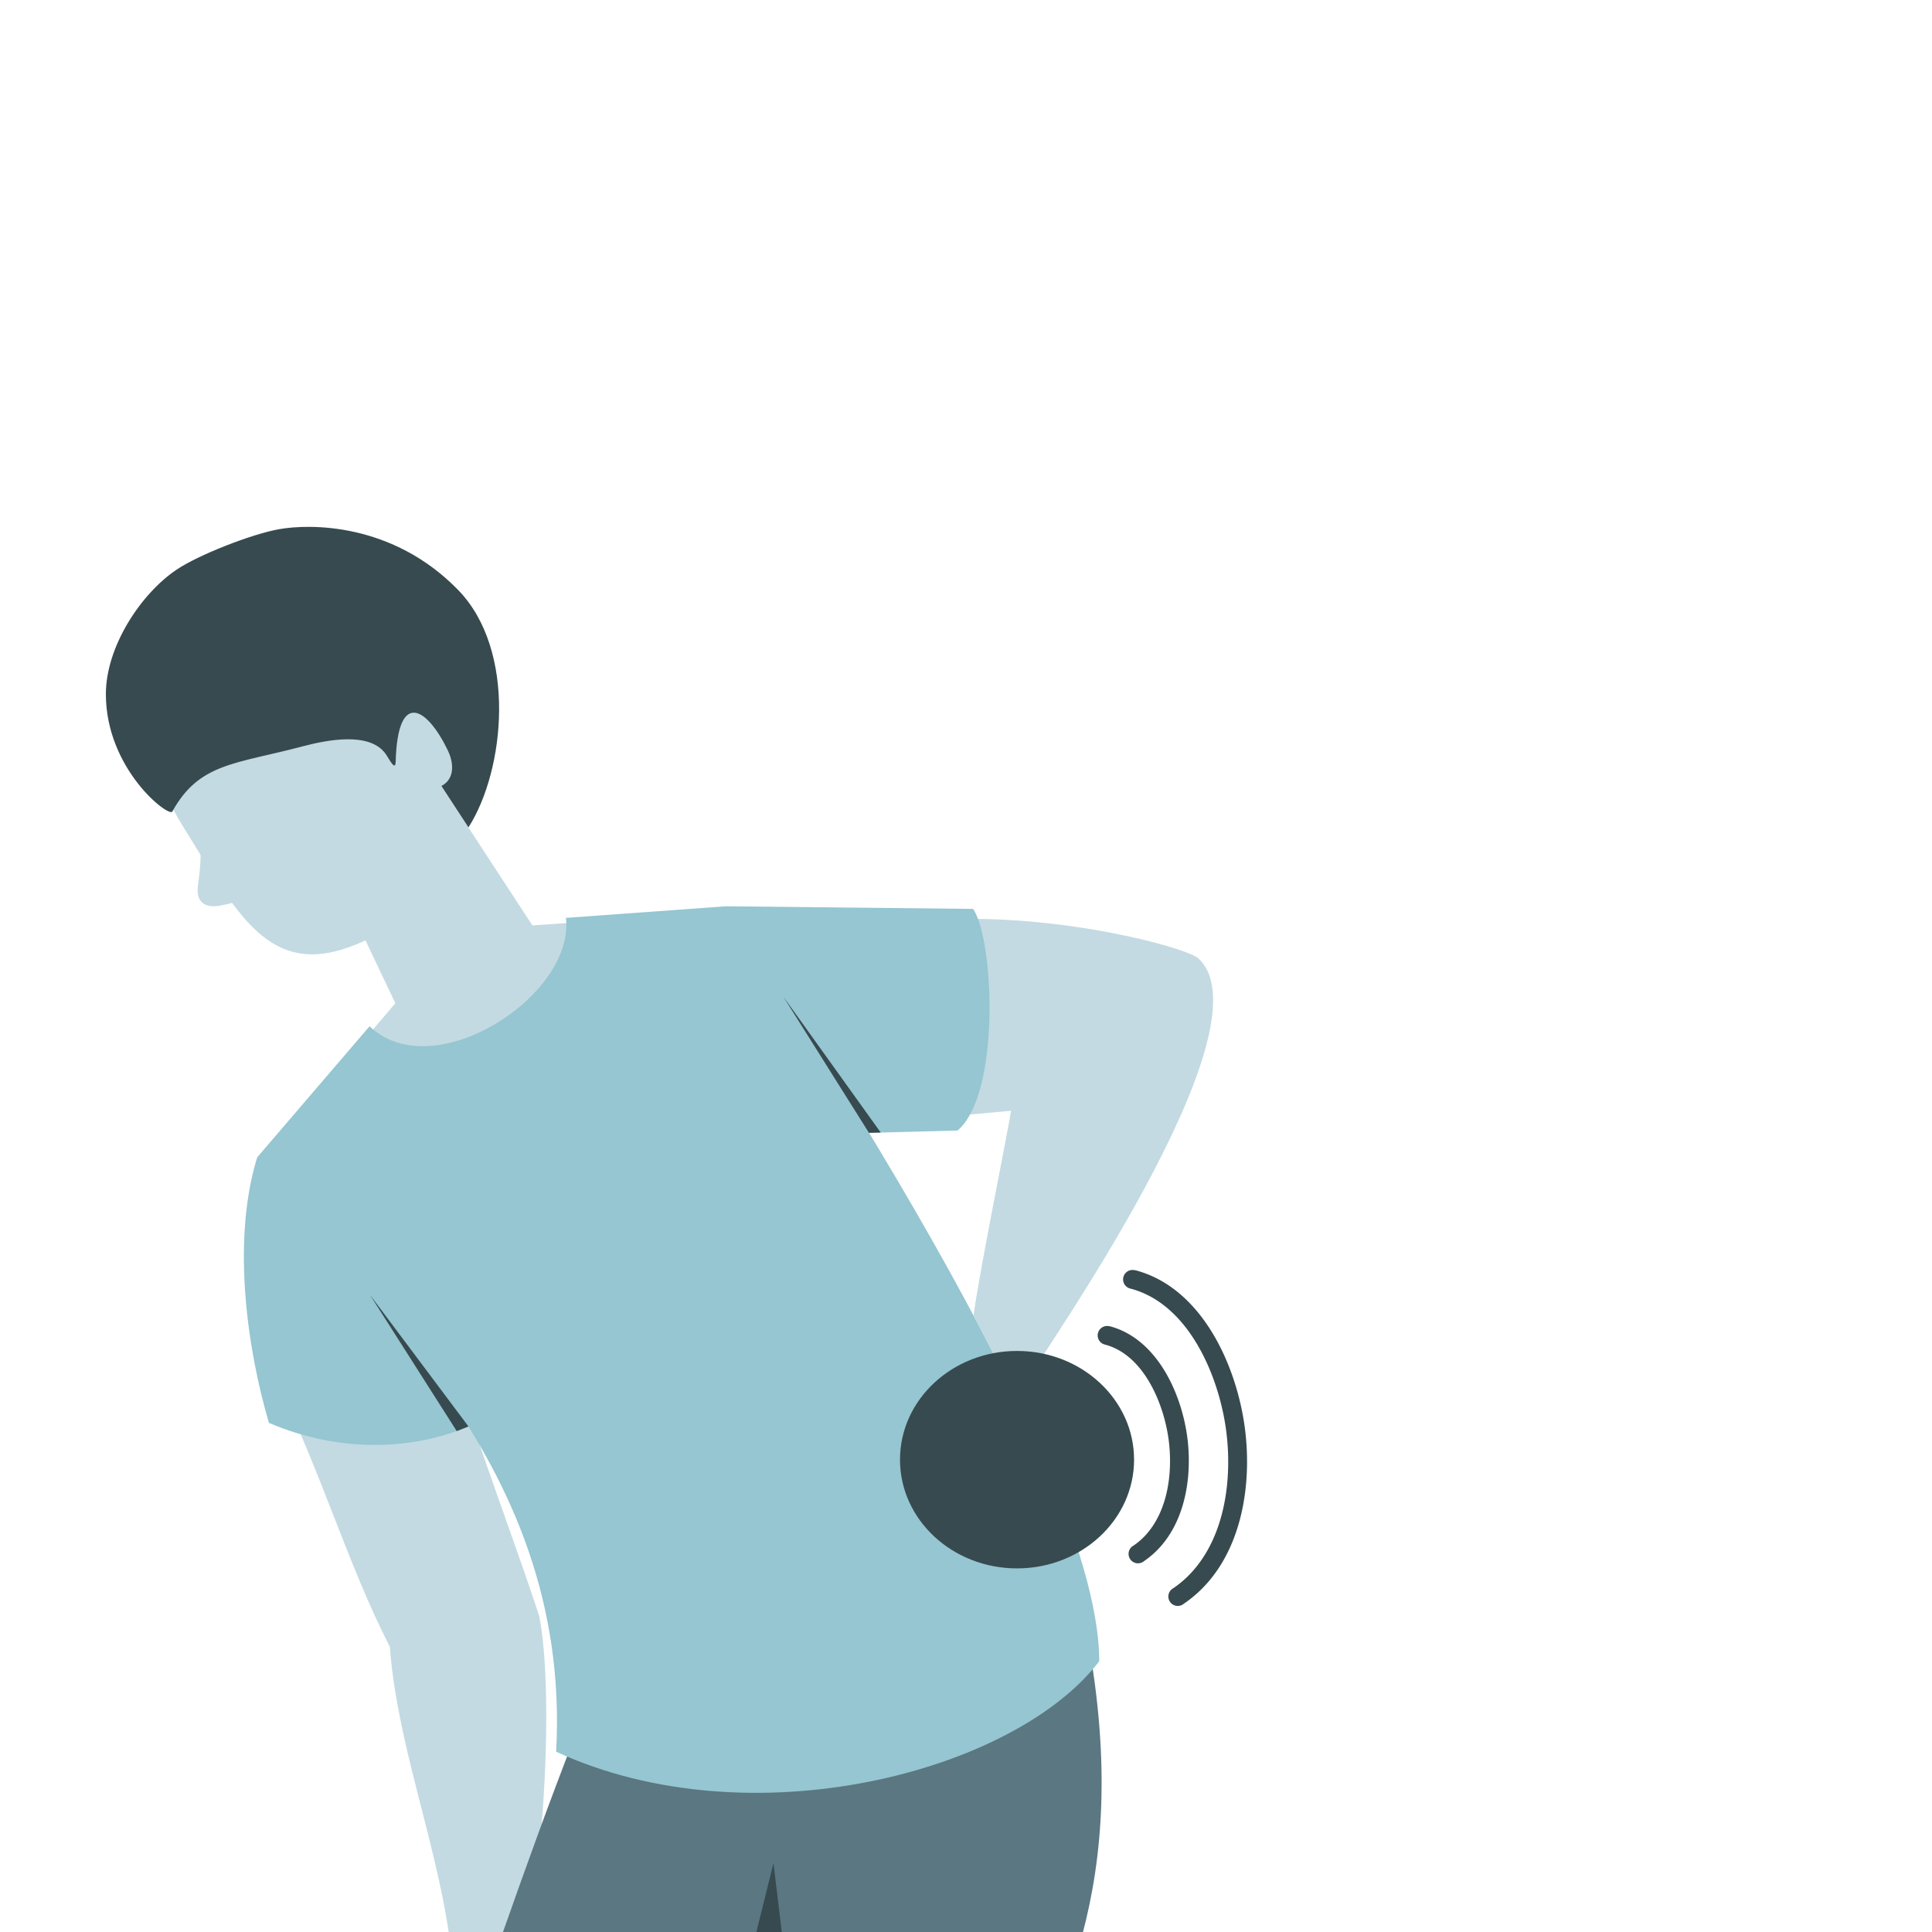 <svg id="Layer_1" data-name="Layer 1" xmlns="http://www.w3.org/2000/svg" viewBox="0 0 625 625"><defs><style>.cls-1{fill:#c3dae2;}.cls-1,.cls-2,.cls-3,.cls-4{fill-rule:evenodd;}.cls-2{fill:#5b7781;}.cls-3{fill:#95c6d1;}.cls-4,.cls-5{fill:#374a4f;}</style></defs><path class="cls-1" d="M152.05,458.13c-19.3-4.51-43.31-6.33-62.61-10.84,13.91,27.15,22.78,58.34,36.69,85.49,2.2,30.45,14.73,62.37,19.15,93.14H171c5.87-36.17,7.6-82,3.41-103.24C167.47,501.61,159,479.2,152.05,458.13Z"/><polygon class="cls-1" points="117 301.59 141.06 251.65 172.23 299.37 234.57 295.04 201.13 451.95 84.94 375.03 127.89 324.55 117 301.59"/><path class="cls-1" d="M73,206.55c22.3-10.22,50.63,3.86,63.26,31.43s7.36,55.94-21,67.54-38.45-10-56.14-38.31S50.71,216.77,73,206.55Z"/><path class="cls-1" d="M134.68,228.4c6.82-3.12,11.18,3,14.3,9.82s-2.14,13.43-6.19,16.08c-6.81,3.13-11.67-1.11-14.79-7.92A13.56,13.56,0,0,1,134.68,228.4Z"/><path class="cls-2" d="M257.57,555.38l-72,7.4c-7.73,19.74-15.45,41.22-23.18,63.14H350.11c6.67-24.95,9.09-55.51,1.84-95.39l-104.3,38.3,7.9-2.9Q256.56,560.65,257.57,555.38Z"/><path class="cls-3" d="M151.54,461.45,136.4,427.87,83.2,374.4C74.69,402,80.32,437.72,87,460.29,109.83,470.1,133.38,469.14,151.54,461.45Z"/><path class="cls-3" d="M83.2,374.4,119.55,332c20.79,19.81,66.55-10.1,63.52-35.07l51.71-3.74,1,.21c-.14,4.43,119.82,174.27,119.82,244-27.19,35.78-112.6,58.35-175.69,29.28C185.26,469.85,111.07,416.51,83.2,374.4Z"/><path class="cls-1" d="M297.79,362l-17.5-61.59c46.54-9.76,103.06,5.74,107.27,9.54,24.84,22.39-53.23,131.58-52.41,132.41,7.86,7.95,23.44,27.18,22.44,34.05-1.44,9.8-3.17,13.62-9.07,24.56v0c-7.34-22.77-19.69-49.15-33.6-75.32,2-14.82,10.92-58.38,12.16-66.32Z"/><path class="cls-3" d="M234.78,293.18l43.37,73.37,31.62-.83c13.9-11.76,11.88-61.38,5.05-71.69Z"/><path class="cls-4" d="M358.88,429c15.41,4,23.44,21.85,25.25,36.29,1.78,14.22-1.43,31.14-14,39.7a3.05,3.05,0,1,1-3.43-5,22.7,22.7,0,0,0,3.86-3.33c7.28-7.9,8.82-20.3,7.54-30.56-1.47-11.74-8-27.86-20.71-31.14a3.05,3.05,0,1,1,1.52-5.91Z"/><path class="cls-4" d="M367.13,410.88c21.79,5.61,33.09,31.18,35.64,51.55,2.53,20.11-1.93,44.23-19.77,56.35a3.05,3.05,0,1,1-3.43-5,33.85,33.85,0,0,0,5.84-5.05c10.87-11.78,13.23-30.16,11.31-45.49-2.22-17.68-12-41.47-31.11-46.4a3.05,3.05,0,1,1,1.52-5.91Z"/><ellipse class="cls-5" cx="329.01" cy="472.2" rx="37.86" ry="35.17"/><path class="cls-1" d="M78.9,288.71c0,2.84-4.56,3.65-7.54,4.23-5.76,1.12-7.43-1.93-7.43-4.77s1.28-6.39.94-16.82C64.67,265.48,78.9,285.87,78.9,288.71Z"/><polygon class="cls-4" points="250.22 602.73 244.46 625.92 253.02 625.92 250.22 602.73"/><polygon class="cls-4" points="119.72 418.94 147.76 462.97 151.54 461.45 119.72 418.94"/><polygon class="cls-4" points="253.47 322.52 281.11 366.47 284.91 366.37 253.47 322.52"/><path class="cls-4" d="M128,246.38c-.09,3.34-2.08-.85-3.26-2.51-5.15-7.24-18.93-4.52-26.89-2.41-21.85,5.78-33.42,5.35-42.11,21.07-1.09,2-21.49-13.66-21.49-38,0-15.18,11.12-32.31,22.82-40.21,7-4.75,24.09-11.46,33.05-13.1,10.24-1.87,36.95-2.1,58.09,19.64,19,19.52,15.23,58.23,3.33,76.8l-8.75-13.4c5-2.65,3.53-8.5,2.13-11.41C138.18,228.82,128.64,222.94,128,246.38Z"/></svg>